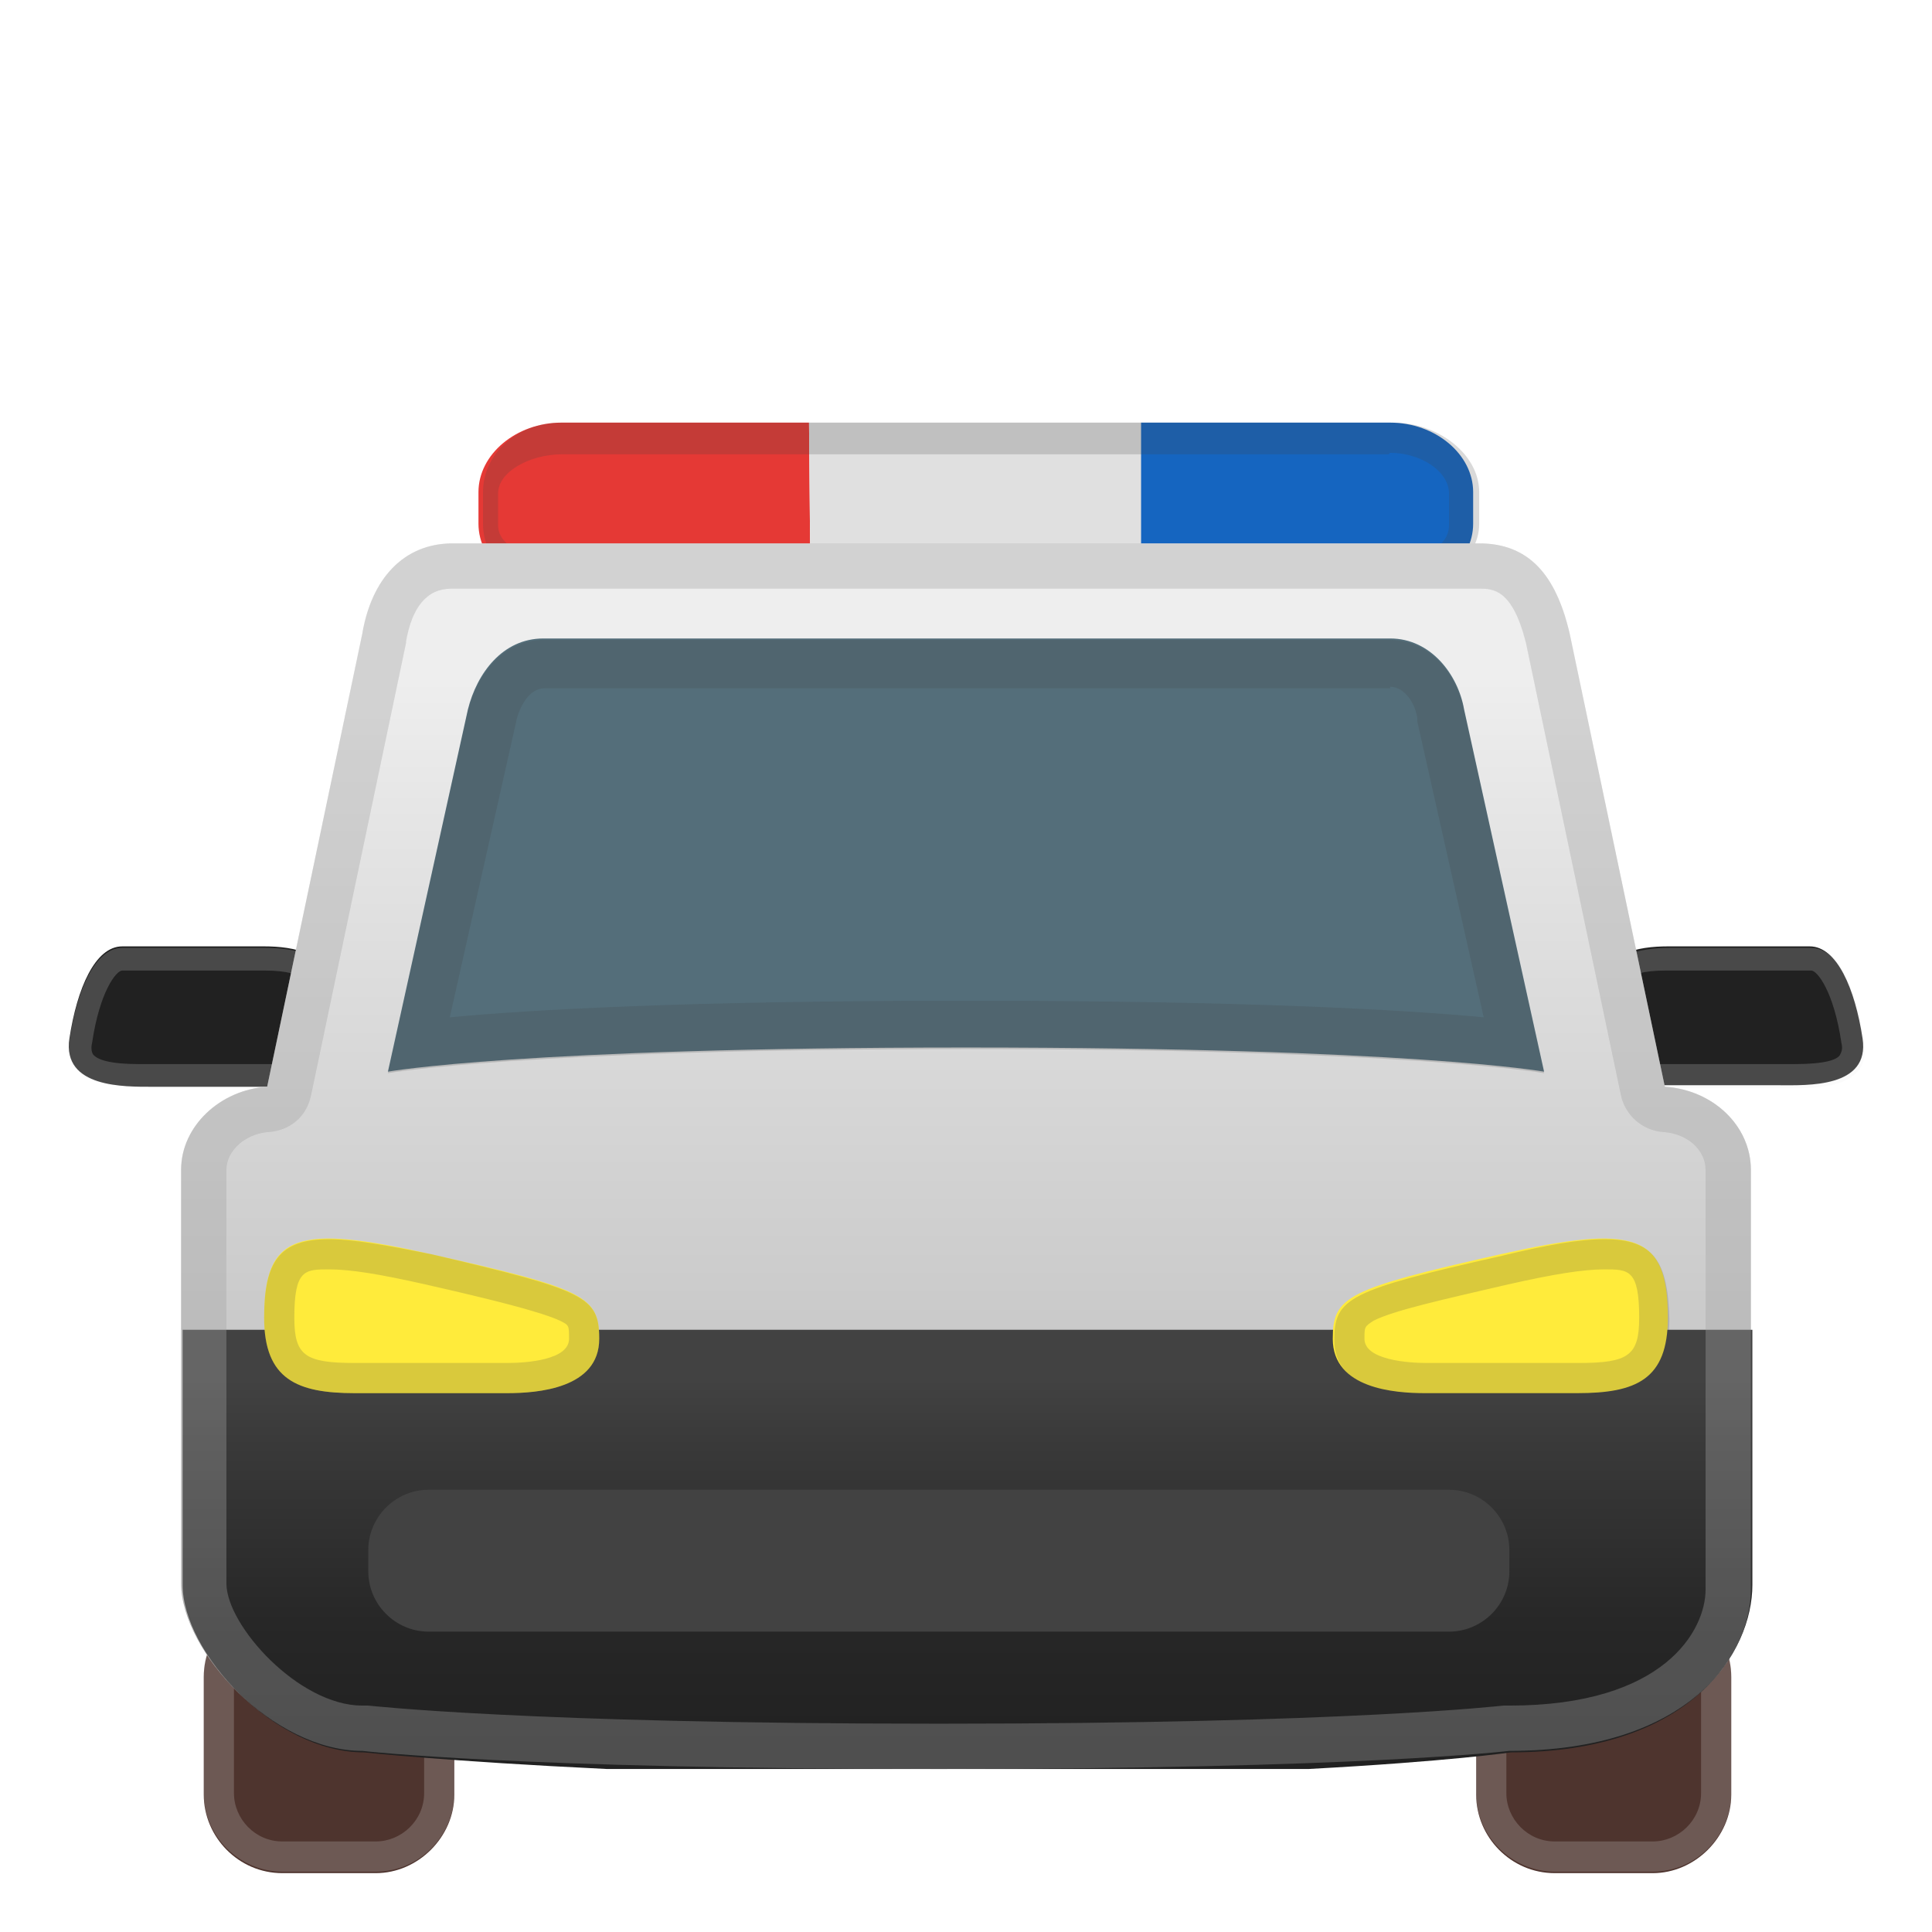 <svg xmlns="http://www.w3.org/2000/svg" viewBox="0 0 128 128" width="128" height="128"><path d="M37.2 28c-3 0-5.5 2.1-5.5 4.6v2.1c0 2.5 2.5 4.6 5.5 4.6h16.5L53.6 28H37.2z" fill="#e53935"/><path fill="#e0e0e0" d="M53.6 28l.1 11.3h22V28z"/><path d="M92.1 28H75.6v11.3h16.5c3 0 5.5-2.1 5.5-4.6v-2.1c0-2.5-2.5-4.6-5.5-4.6z" fill="#1565c0"/><path d="M22.1 68.9v-3.1c0-2.7-2.7-3.1-4.6-3.1H8.1c-1.8 0-3 2.8-3.5 6.1S8.3 72 10.1 72h9.2c1.9 0 3.1-1.4 2.8-3.1z" fill="#212121"/><path d="M17.5 64.3c3.1 0 3.1 1.1 3.1 1.5V69.3c.1.3 0 .6-.2.8-.2.3-.6.4-1.1.4h-10c-2.1 0-2.8-.3-3.1-.6-.1-.1-.2-.4-.1-.8.5-3.4 1.6-4.8 2-4.8h9.4m.1-1.5H8.1c-1.8 0-3 2.8-3.5 6.1-.4 2.9 2.6 3.1 4.7 3.1h10.1c1.8 0 3.1-1.4 2.8-3.1v-3.1c-.1-2.6-2.8-3-4.6-3z" fill="#eee" opacity=".2"/><path d="M92.1 30c2 0 3.9 1.2 3.9 2.7v2.1c0 1.5-1.9 2.3-3.9 2.3H37.2c-2 0-4.2-.8-4.2-2.3v-2.1c0-1.5 2.2-2.6 4.2-2.6H92m.1-2.1H37.2c-3 0-5.2 2.1-5.2 4.6v2.1c0 2.5 2.2 4.3 5.2 4.3h54.9c3 0 5.9-1.7 5.9-4.3v-2.1c0-2.5-2.7-4.6-5.7-4.6h-.2z" fill="#424242" opacity=".2"/><path d="M106 68.9l-.1-3.1c0-2.7 2.7-3.1 4.6-3.1h9.4c1.8 0 3 2.8 3.5 6.1s-3.7 3.1-5.5 3.1h-9.2c-1.8.1-3-1.3-2.7-3z" fill="#212121"/><path d="M120 64.3c.4 0 1.5 1.4 2 4.8.1.4 0 .6-.1.8-.2.3-.9.6-3.1.6h-10.1c-.5 0-.9-.2-1.1-.4-.2-.2-.2-.5-.2-.8v-.4l-.1-3c0-.5 0-1.6 3.1-1.6h9.6m0-1.5h-9.4c-1.8 0-4.6.4-4.6 3.1V69c-.3 1.7.9 3.1 2.8 3.1h10.1c2 0 5.1-.2 4.6-3.1-.5-3.4-1.7-6.2-3.5-6.2z" fill="#eee" opacity=".2"/><path d="M24.9 124.1h-6.2c-2.9 0-5.2-2.4-5.2-5.2v-7.8c0-2.9 2.4-5.2 5.2-5.2h6.2c2.9 0 5.2 2.4 5.2 5.2v7.8c0 2.8-2.4 5.2-5.2 5.2zM109.5 124.1H103c-2.9 0-5.2-2.4-5.2-5.2v-7.8c0-2.9 2.4-5.2 5.2-5.2h6.5c2.9 0 5.2 2.4 5.2 5.2v7.8c0 2.8-2.4 5.2-5.2 5.2z" fill="#4e342e"/><path d="M24.9 107.8c1.8 0 3.2 1.5 3.2 3.2v7.8c0 1.8-1.5 3.2-3.2 3.2h-6.2c-1.8 0-3.2-1.5-3.2-3.2V111c0-1.8 1.5-3.2 3.2-3.2h6.2m0-2h-6.2c-2.9 0-5.2 2.4-5.2 5.2v7.8c0 2.9 2.4 5.2 5.2 5.2h6.2c2.9 0 5.2-2.4 5.2-5.2V111c0-2.8-2.4-5.2-5.2-5.2zM109.5 107.8c1.8 0 3.2 1.5 3.2 3.2v7.8c0 1.8-1.5 3.2-3.2 3.2H103c-1.8 0-3.2-1.5-3.2-3.2V111c0-1.8 1.5-3.2 3.2-3.2h6.5m0-2H103c-2.9 0-5.2 2.4-5.2 5.2v7.8c0 2.9 2.4 5.2 5.2 5.2h6.5c2.9 0 5.2-2.4 5.2-5.2V111c0-2.8-2.4-5.2-5.2-5.2z" fill="#eee" opacity=".2"/><linearGradient id="a" gradientUnits="userSpaceOnUse" x1="64" y1="750" x2="64" y2="831.2" gradientTransform="translate(0 -714)"><stop offset=".111" stop-color="#eee"/><stop offset=".227" stop-color="#e5e5e5"/><stop offset=".663" stop-color="#c8c8c8"/><stop offset=".913" stop-color="#bdbdbd"/></linearGradient><path d="M110.3 72L104 42c-.9-3.9-2.7-6-6-6H30c-3.3 0-5.4 2.4-6 6l-6.3 30c-3.1.2-5.7 2.6-5.7 5.5v27.4c0 4.5 6.1 11.1 12 11.1 0 0 10.2 1.2 38.2 1.2S100 116 100 116c12 0 16-6.4 16-10.7V77.5c0-2.9-2.5-5.3-5.7-5.5z" fill="url(#a)"/><linearGradient id="b" gradientUnits="userSpaceOnUse" x1="64.1" y1="12.05" x2="64.1" y2="36.55" gradientTransform="matrix(1 0 0 -1 0 127.89)"><stop offset=".003" stop-color="#212121"/><stop offset=".344" stop-color="#272727"/><stop offset=".818" stop-color="#393939"/><stop offset=".998" stop-color="#424242"/></linearGradient><path d="M116.1 88.1V105c0 4.4-4 11.1-16 11.1 0 0-4.1.6-13.4 1.1H40.2c-10.5-.5-16.1-1.1-16.1-1.1-5.9 0-12-6.6-12-11.1V88.1h104z" fill="url(#b)"/><path d="M98 39c.9 0 2.2 0 3.1 3.6l6.3 30c.3 1.3 1.4 2.3 2.8 2.4 1.6.1 2.8 1.2 2.8 2.5v27.8c0 2.7-2.7 7.7-13 7.7h-.4c-.1 0-10.1 1.2-37.4 1.2S24.5 113 24.4 113H24c-4.2 0-9-5.3-9-8.1V77.5c0-1.3 1.3-2.4 2.8-2.5 1.4-.1 2.5-1 2.8-2.4l6.3-30v-.1c.4-2.3 1.4-3.5 3-3.5H98m0-3H30c-3.3 0-5.4 2.4-6 6l-6.3 30c-3.1.2-5.7 2.6-5.7 5.5v27.4c0 4.5 6.1 11.1 12 11.1 0 0 10.2 1.2 38.2 1.2 27.9 0 37.8-1.2 37.8-1.2 12 0 16-6.4 16-10.7V77.5c0-2.9-2.5-5.3-5.7-5.5L104 42c-.9-3.9-2.7-6-6-6z" fill="#424242" opacity=".2"/><path d="M17.5 87.3c0-5.6 2.2-6.2 11.1-4.2 10.2 2.3 11.1 2.8 11.1 5.6 0 3.3-4.1 3.6-6.1 3.6H23.5c-3.8 0-6-.9-6-5zM110.5 87.3c0-5.6-2.2-6.2-11.1-4.2-10.2 2.3-11.1 2.8-11.1 5.6 0 3.3 4.1 3.6 6.1 3.6h10.1c3.9 0 6-.9 6-5z" fill="#ffeb3b"/><path d="M102.3 71L97 47c-.4-2.3-2.2-4.7-4.9-4.7H36c-2.7 0-4.4 2.3-5 4.7l-5.3 24s8.9-1.6 38.3-1.6 38.3 1.6 38.3 1.6z" fill="#546e7a"/><path d="M96 108.1H28.4c-2.2 0-4-1.8-4-4v-1.4c0-2.2 1.8-4 4-4H96c2.2 0 4 1.8 4 4v1.4c0 2.2-1.8 4-4 4z" fill="#424242"/><path d="M92.1 45.5c1 0 1.7 1.2 1.8 2.1v.2l4.4 19.6c-5.3-.5-15.8-1.1-34.3-1.1s-28.9.6-34.2 1.1l4.4-19.6c0-.1.5-2.2 1.9-2.2h56m0-3.2H36c-2.7 0-4.4 2.3-5 4.7l-5.3 24s8.9-1.6 38.3-1.6 38.3 1.6 38.3 1.6l-5.3-24c-.4-2.3-2.2-4.7-4.9-4.7zM21.8 84.1c1.4 0 3.3.3 6.4 1 4.4 1 7.6 1.8 8.9 2.4.6.3.6.3.6 1.2 0 1.4-2.8 1.6-4.1 1.6H23.5c-3.3 0-4-.5-4-3 0-3.2.7-3.2 2.3-3.2m0-2c-3.3 0-4.3 1.5-4.3 5.2 0 4.1 2.2 5 6 5h10.1c2 0 6.1-.3 6.1-3.6 0-2.8-.9-3.2-11.1-5.6-3-.6-5.2-1-6.8-1zM106.3 84.1c1.6 0 2.3 0 2.3 3.2 0 2.5-.7 3-4 3H94.5c-1.2 0-4.1-.2-4.1-1.6 0-.8 0-.8.6-1.2 1.4-.7 4.6-1.4 8.9-2.4 3.1-.7 5-1 6.4-1m0-2c-1.7 0-3.9.4-6.8 1.1-10.2 2.3-11.1 2.8-11.1 5.6 0 3.3 4.1 3.6 6.1 3.6h10.1c3.8 0 6-.9 6-5-.1-3.8-1-5.3-4.3-5.3z" fill="#424242" opacity=".2"/><g opacity=".2"><path d="M98 39c.9 0 2.2 0 3.1 3.6l6.3 30c.3 1.3 1.4 2.3 2.8 2.4 1.6.1 2.8 1.2 2.8 2.5v27.8c0 2.7-2.7 7.7-13 7.7h-.4c-.1 0-10.1 1.2-37.4 1.2S24.5 113 24.4 113H24c-4.2 0-9-5.3-9-8.1V77.5c0-1.3 1.3-2.4 2.8-2.5 1.4-.1 2.5-1 2.8-2.4l6.3-30v-.1c.4-2.3 1.4-3.5 3-3.5H98m0-3H30c-3.3 0-5.4 2.4-6 6l-6.3 30c-3.1.2-5.7 2.6-5.7 5.5v27.4c0 4.5 6.1 11.1 12 11.1 0 0 10.2 1.2 38.2 1.2 27.9 0 37.8-1.2 37.8-1.2 12 0 16-6.4 16-10.7V77.5c0-2.9-2.5-5.3-5.7-5.5L104 42c-.9-3.9-2.7-6-6-6z" fill="#eee"/></g></svg>